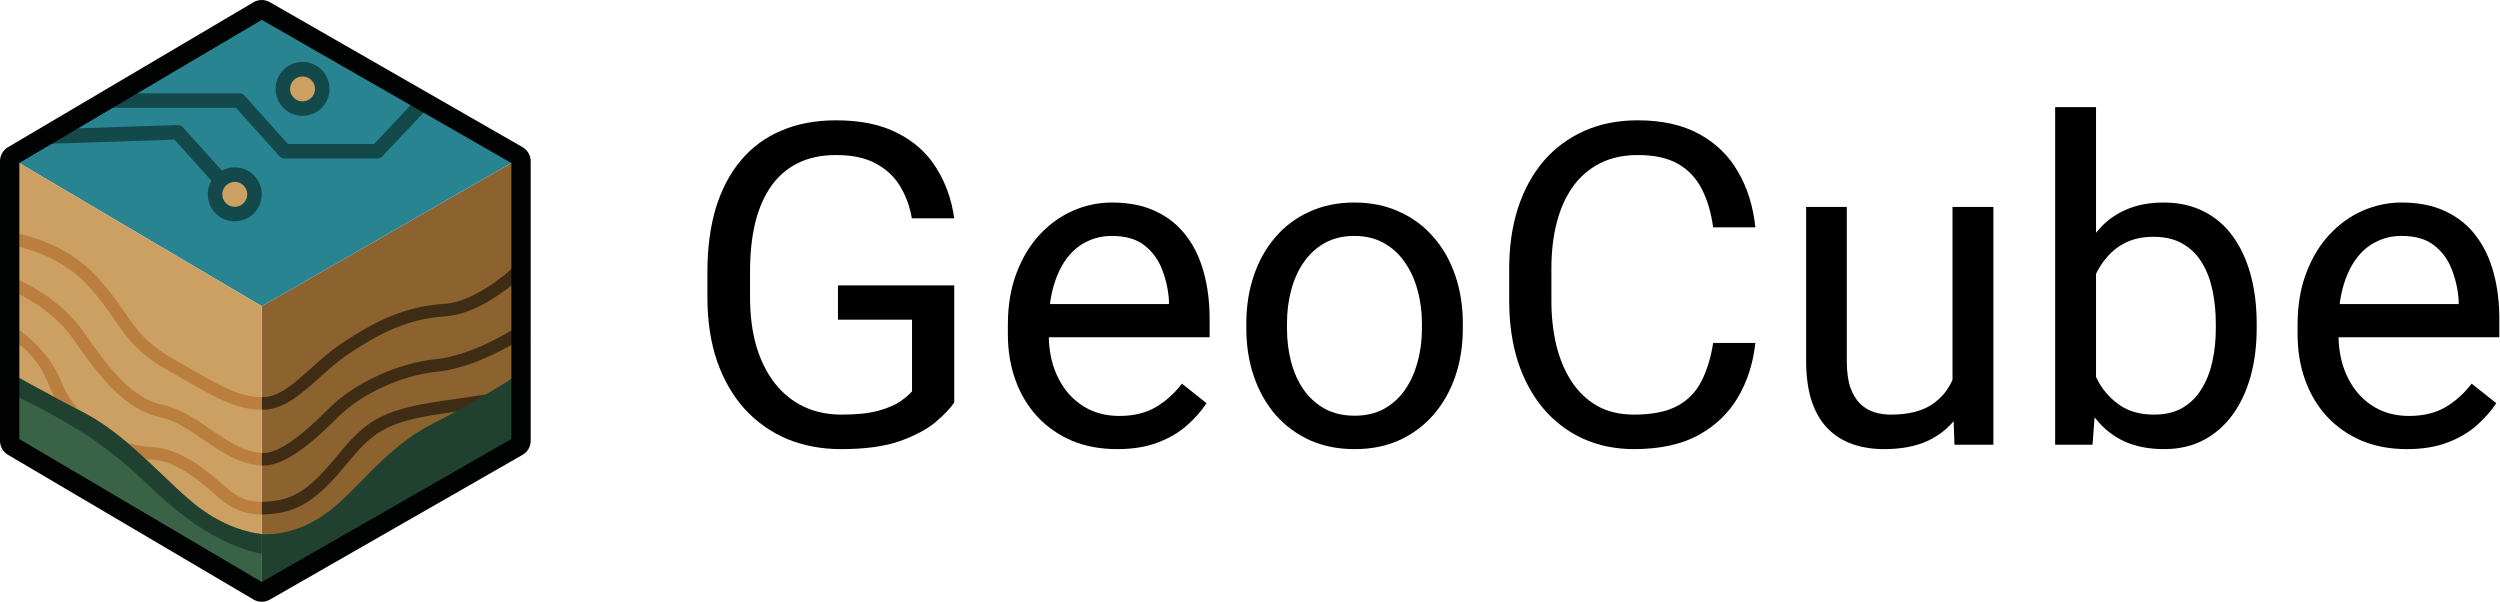 <svg width="2777" height="669" viewBox="0 0 2777 669" fill="none" xmlns="http://www.w3.org/2000/svg">
<path d="M1059.96 316.998V447.125C1055.56 453.635 1048.56 460.96 1038.96 469.098C1029.36 477.073 1016.09 484.072 999.164 490.094C982.4 495.953 960.753 498.883 934.223 498.883C912.576 498.883 892.637 495.139 874.408 487.652C856.342 480.003 840.635 468.935 827.289 454.449C814.105 439.801 803.852 422.06 796.527 401.227C789.366 380.23 785.785 356.467 785.785 329.938V302.35C785.785 275.82 788.878 252.138 795.062 231.305C801.41 210.471 810.688 192.812 822.895 178.326C835.102 163.678 850.076 152.61 867.816 145.123C885.557 137.473 905.902 133.648 928.852 133.648C956.033 133.648 978.738 138.368 996.967 147.809C1015.36 157.086 1029.68 169.944 1039.94 186.383C1050.35 202.822 1057.03 221.539 1059.96 242.535H1012.84C1010.72 229.677 1006.49 217.958 1000.14 207.379C993.956 196.799 985.085 188.336 973.529 181.988C961.973 175.478 947.081 172.223 928.852 172.223C912.413 172.223 898.171 175.234 886.127 181.256C874.083 187.278 864.154 195.904 856.342 207.135C848.529 218.365 842.67 231.956 838.764 247.906C835.02 263.857 833.148 281.842 833.148 301.861V329.938C833.148 350.445 835.508 368.756 840.229 384.869C845.111 400.982 852.029 414.736 860.98 426.129C869.932 437.359 880.593 445.904 892.963 451.764C905.495 457.623 919.33 460.553 934.467 460.553C951.231 460.553 964.822 459.169 975.238 456.402C985.655 453.473 993.793 450.055 999.652 446.148C1005.51 442.079 1009.99 438.255 1013.08 434.674V355.084H930.805V316.998H1059.96Z" fill="black"/>
<path d="M1240.86 498.883C1222.47 498.883 1205.79 495.79 1190.81 489.605C1176 483.258 1163.23 474.387 1152.48 462.994C1141.9 451.601 1133.77 438.092 1128.07 422.467C1122.37 406.842 1119.53 389.752 1119.53 371.197V360.943C1119.53 339.459 1122.7 320.335 1129.05 303.57C1135.39 286.643 1144.02 272.32 1154.93 260.602C1165.83 248.883 1178.2 240.012 1192.04 233.99C1205.87 227.968 1220.19 224.957 1235 224.957C1253.88 224.957 1270.16 228.212 1283.83 234.723C1297.67 241.233 1308.98 250.348 1317.77 262.066C1326.56 273.622 1333.07 287.294 1337.3 303.082C1341.53 318.707 1343.65 335.797 1343.65 354.352V374.615H1146.38V337.75H1298.48V334.332C1297.83 322.613 1295.39 311.22 1291.16 300.152C1287.09 289.085 1280.58 279.97 1271.62 272.809C1262.67 265.647 1250.47 262.066 1235 262.066C1224.75 262.066 1215.31 264.264 1206.68 268.658C1198.06 272.89 1190.65 279.238 1184.47 287.701C1178.28 296.165 1173.48 306.5 1170.06 318.707C1166.64 330.914 1164.94 344.993 1164.94 360.943V371.197C1164.94 383.73 1166.64 395.53 1170.06 406.598C1173.64 417.503 1178.77 427.105 1185.44 435.406C1192.28 443.707 1200.5 450.217 1210.1 454.938C1219.87 459.658 1230.93 462.018 1243.3 462.018C1259.26 462.018 1272.76 458.762 1283.83 452.252C1294.9 445.742 1304.58 437.034 1312.88 426.129L1340.23 447.857C1334.53 456.484 1327.29 464.703 1318.5 472.516C1309.71 480.328 1298.89 486.676 1286.03 491.559C1273.33 496.441 1258.28 498.883 1240.86 498.883Z" fill="black"/>
<path d="M1384.42 364.85V359.234C1384.42 340.191 1387.18 322.532 1392.72 306.256C1398.25 289.817 1406.23 275.576 1416.64 263.531C1427.06 251.324 1439.68 241.884 1454.49 235.211C1469.3 228.375 1485.9 224.957 1504.29 224.957C1522.85 224.957 1539.53 228.375 1554.34 235.211C1569.31 241.884 1582.01 251.324 1592.43 263.531C1603.01 275.576 1611.06 289.817 1616.6 306.256C1622.13 322.532 1624.9 340.191 1624.9 359.234V364.85C1624.9 383.893 1622.13 401.552 1616.6 417.828C1611.06 434.104 1603.01 448.346 1592.43 460.553C1582.01 472.597 1569.4 482.037 1554.58 488.873C1539.94 495.546 1523.33 498.883 1504.78 498.883C1486.22 498.883 1469.54 495.546 1454.73 488.873C1439.92 482.037 1427.22 472.597 1416.64 460.553C1406.23 448.346 1398.25 434.104 1392.72 417.828C1387.18 401.552 1384.42 383.893 1384.42 364.85ZM1429.58 359.234V364.85C1429.58 378.033 1431.13 390.484 1434.22 402.203C1437.32 413.759 1441.95 424.013 1448.14 432.965C1454.49 441.917 1462.38 448.997 1471.82 454.205C1481.26 459.251 1492.25 461.773 1504.78 461.773C1517.15 461.773 1527.97 459.251 1537.25 454.205C1546.69 448.997 1554.5 441.917 1560.69 432.965C1566.87 424.013 1571.51 413.759 1574.6 402.203C1577.86 390.484 1579.49 378.033 1579.49 364.85V359.234C1579.49 346.214 1577.86 333.925 1574.6 322.369C1571.51 310.65 1566.79 300.315 1560.44 291.363C1554.26 282.249 1546.45 275.087 1537.01 269.879C1527.73 264.671 1516.82 262.066 1504.29 262.066C1491.92 262.066 1481.02 264.671 1471.58 269.879C1462.3 275.087 1454.49 282.249 1448.14 291.363C1441.95 300.315 1437.32 310.65 1434.22 322.369C1431.13 333.925 1429.58 346.214 1429.58 359.234Z" fill="black"/>
<path d="M1902.97 380.963H1949.85C1947.41 403.424 1940.98 423.525 1930.56 441.266C1920.14 459.007 1905.41 473.085 1886.37 483.502C1867.33 493.756 1843.57 498.883 1815.08 498.883C1794.25 498.883 1775.29 494.977 1758.2 487.164C1741.27 479.352 1726.7 468.284 1714.5 453.961C1702.29 439.475 1692.85 422.141 1686.18 401.959C1679.67 381.614 1676.41 358.99 1676.41 334.088V298.688C1676.41 273.785 1679.67 251.243 1686.18 231.061C1692.85 210.715 1702.37 193.3 1714.74 178.814C1727.27 164.329 1742.33 153.18 1759.91 145.367C1777.48 137.555 1797.26 133.648 1819.23 133.648C1846.09 133.648 1868.79 138.694 1887.35 148.785C1905.9 158.876 1920.31 172.874 1930.56 190.777C1940.98 208.518 1947.41 229.107 1949.85 252.545H1902.97C1900.69 235.943 1896.46 221.702 1890.28 209.82C1884.09 197.776 1875.3 188.499 1863.91 181.988C1852.52 175.478 1837.62 172.223 1819.23 172.223C1803.44 172.223 1789.53 175.234 1777.48 181.256C1765.6 187.278 1755.59 195.823 1747.46 206.891C1739.48 217.958 1733.46 231.223 1729.39 246.686C1725.32 262.148 1723.29 279.319 1723.29 298.199V334.088C1723.29 351.503 1725.08 367.861 1728.66 383.16C1732.4 398.46 1738.01 411.887 1745.5 423.443C1752.99 434.999 1762.51 444.114 1774.07 450.787C1785.62 457.298 1799.29 460.553 1815.08 460.553C1835.1 460.553 1851.05 457.379 1862.93 451.031C1874.82 444.684 1883.77 435.569 1889.79 423.688C1895.97 411.806 1900.37 397.564 1902.97 380.963Z" fill="black"/>
<path d="M2168.84 432.965V229.84H2214.25V494H2171.04L2168.84 432.965ZM2177.39 377.301L2196.19 376.812C2196.19 394.391 2194.31 410.667 2190.57 425.641C2186.99 440.452 2181.13 453.31 2172.99 464.215C2164.85 475.12 2154.19 483.665 2141.01 489.85C2127.83 495.872 2111.79 498.883 2092.91 498.883C2080.06 498.883 2068.26 497.011 2057.51 493.268C2046.93 489.524 2037.82 483.746 2030.17 475.934C2022.52 468.121 2016.58 457.949 2012.35 445.416C2008.28 432.883 2006.24 417.828 2006.24 400.25V229.84H2051.41V400.738C2051.41 412.62 2052.71 422.467 2055.32 430.279C2058.08 437.929 2061.75 444.033 2066.3 448.59C2071.02 452.984 2076.23 456.077 2081.93 457.867C2087.79 459.658 2093.81 460.553 2099.99 460.553C2119.2 460.553 2134.42 456.891 2145.65 449.566C2156.88 442.079 2164.94 432.07 2169.82 419.537C2174.86 406.842 2177.39 392.763 2177.39 377.301Z" fill="black"/>
<path d="M2282.86 119H2328.27V442.73L2324.36 494H2282.86V119ZM2506.73 359.723V364.85C2506.73 384.055 2504.45 401.878 2499.9 418.316C2495.34 434.592 2488.67 448.753 2479.88 460.797C2471.09 472.841 2460.35 482.2 2447.65 488.873C2434.96 495.546 2420.39 498.883 2403.95 498.883C2387.18 498.883 2372.46 496.035 2359.76 490.338C2347.23 484.479 2336.65 476.096 2328.02 465.191C2319.4 454.286 2312.48 441.103 2307.27 425.641C2302.22 410.178 2298.72 392.763 2296.77 373.395V350.934C2298.72 331.402 2302.22 313.906 2307.27 298.443C2312.48 282.981 2319.4 269.798 2328.02 258.893C2336.65 247.825 2347.23 239.443 2359.76 233.746C2372.29 227.887 2386.86 224.957 2403.46 224.957C2420.06 224.957 2434.79 228.212 2447.65 234.723C2460.51 241.07 2471.25 250.185 2479.88 262.066C2488.67 273.948 2495.34 288.189 2499.9 304.791C2504.45 321.23 2506.73 339.54 2506.73 359.723ZM2461.32 364.85V359.723C2461.32 346.539 2460.1 334.169 2457.66 322.613C2455.22 310.895 2451.31 300.641 2445.94 291.852C2440.57 282.9 2433.49 275.901 2424.7 270.855C2415.91 265.647 2405.09 263.043 2392.23 263.043C2380.84 263.043 2370.91 264.996 2362.45 268.902C2354.14 272.809 2347.06 278.098 2341.21 284.771C2335.35 291.282 2330.54 298.769 2326.8 307.232C2323.22 315.533 2320.53 324.16 2318.74 333.111V391.949C2321.35 403.342 2325.58 414.329 2331.44 424.908C2337.46 435.325 2345.44 443.87 2355.37 450.543C2365.46 457.216 2377.91 460.553 2392.72 460.553C2404.93 460.553 2415.34 458.111 2423.97 453.229C2432.76 448.183 2439.84 441.266 2445.21 432.477C2450.74 423.688 2454.81 413.515 2457.42 401.959C2460.02 390.403 2461.32 378.033 2461.32 364.85Z" fill="black"/>
<path d="M2673.48 498.883C2655.09 498.883 2638.41 495.79 2623.43 489.605C2608.62 483.258 2595.84 474.387 2585.1 462.994C2574.52 451.601 2566.38 438.092 2560.69 422.467C2554.99 406.842 2552.14 389.752 2552.14 371.197V360.943C2552.14 339.459 2555.32 320.335 2561.66 303.57C2568.01 286.643 2576.64 272.32 2587.54 260.602C2598.45 248.883 2610.82 240.012 2624.65 233.99C2638.49 227.968 2652.81 224.957 2667.62 224.957C2686.5 224.957 2702.78 228.212 2716.45 234.723C2730.28 241.233 2741.6 250.348 2750.38 262.066C2759.17 273.622 2765.68 287.294 2769.92 303.082C2774.15 318.707 2776.26 335.797 2776.26 354.352V374.615H2579V337.75H2731.1V334.332C2730.45 322.613 2728.01 311.22 2723.77 300.152C2719.7 289.085 2713.19 279.97 2704.24 272.809C2695.29 265.647 2683.08 262.066 2667.62 262.066C2657.37 262.066 2647.93 264.264 2639.3 268.658C2630.67 272.89 2623.27 279.238 2617.08 287.701C2610.9 296.165 2606.1 306.5 2602.68 318.707C2599.26 330.914 2597.55 344.993 2597.55 360.943V371.197C2597.55 383.73 2599.26 395.53 2602.68 406.598C2606.26 417.503 2611.39 427.105 2618.06 435.406C2624.9 443.707 2633.12 450.217 2642.72 454.938C2652.48 459.658 2663.55 462.018 2675.92 462.018C2691.87 462.018 2705.38 458.762 2716.45 452.252C2727.52 445.742 2737.2 437.034 2745.5 426.129L2772.85 447.857C2767.15 456.484 2759.91 464.703 2751.12 472.516C2742.33 480.328 2731.5 486.676 2718.65 491.559C2705.95 496.441 2690.9 498.883 2673.48 498.883Z" fill="black"/>
<path d="M578.771 174.893V493.881L290.73 658.886V340.126L578.771 174.893Z" fill="#8C632F"/>
<path d="M290.729 340.126L10.758 174.855L290.729 9.622L578.77 174.855L290.729 340.126Z" fill="#298492"/>
<path d="M290.729 340.126V658.848L10.758 493.843V174.855L290.729 340.126Z" fill="#CCA063"/>
<path d="M290.729 593.24V658.886L10.758 493.881V414.029C10.758 414.029 40.645 431.075 93.147 458.425C145.649 485.774 187.696 539.715 223.568 565.701C259.441 591.649 290.729 593.24 290.729 593.24Z" fill="#3A6247"/>
<path d="M554.527 450.13L490.245 459.6C428.235 468.729 413.916 480.547 385.696 514.677C354.975 551.913 333.573 569.869 295.011 571.308C293.571 571.346 292.094 571.384 290.73 571.384V557.406C291.943 557.406 293.231 557.368 294.518 557.33C328.118 556.118 345.77 541.156 374.938 505.813C405.128 469.259 421.606 455.622 488.237 445.773L552.482 436.303L554.527 450.13Z" fill="#3F2C14"/>
<path d="M290.73 593.24C290.73 593.24 323.913 597.217 360.809 571.232C397.704 545.246 426.417 498.085 480.434 470.736C534.451 443.386 578.771 413.991 578.771 413.991V493.843L290.73 658.848V593.24Z" fill="#204130"/>
<path d="M588.96 379.634C585.589 382.324 584.794 372.967 578.771 376.755C556.611 390.771 519.072 409.522 485.207 412.931C446.38 416.795 401.378 437.401 375.771 463.008C348.876 489.903 318.08 517.177 292.359 517.177C291.829 517.177 291.261 517.177 290.73 517.139V503.161C290.882 503.199 290.996 503.199 291.147 503.199C291.564 503.199 292.018 503.237 292.473 503.237C313.118 503.237 342.475 476.569 365.922 453.122C393.575 425.469 442.061 403.234 483.805 399.029C517.935 395.658 559.073 373.877 578.771 360.012C580.854 358.535 582.71 357.134 584.301 355.884L588.96 379.634Z" fill="#3F2C14"/>
<path d="M588.96 298.609C588.43 299.139 584.756 302.889 578.771 308.192C562.141 322.814 527.86 349.33 494.412 351.414C453.501 353.989 422.136 369.861 387.59 392.892C375.582 400.885 364.748 410.582 354.293 419.976C335.05 437.174 316.868 453.462 295.238 454.94C293.723 455.053 292.246 455.091 290.73 455.091V441.151C291.905 441.151 293.117 441.076 294.291 441C311.148 439.864 326.83 425.81 344.975 409.559C355.808 399.862 366.983 389.824 379.824 381.263C416.265 356.982 449.524 340.239 493.54 337.512C532.367 335.087 575.702 292.131 578.771 289.063C578.846 288.949 578.922 288.874 578.922 288.874L588.96 298.609Z" fill="#3F2C14"/>
<path d="M290.733 557.406V571.384H290.544C275.202 571.384 264.861 568.088 251.376 559.338C247.853 557.065 243.572 553.353 238.156 548.618C221.072 533.807 195.275 511.382 167.017 510.397C127.091 509.071 75.877 480.85 55.233 429.598C40.763 393.688 21.519 382.021 10.686 376.263L4.246 377.968L7.996 357.816C8.375 357.967 5.004 356.187 7.996 357.816L7.92 357.967C22.77 366.414 53.339 387.552 68.188 424.371C86.597 470.13 132.053 495.245 167.471 496.457C200.692 497.593 229.86 522.935 247.285 538.087C252.133 542.254 256.3 545.89 258.99 547.633C270.354 555.019 277.968 557.482 290.733 557.406Z" fill="#BA7F3E"/>
<path d="M233.346 476.57C252.475 489.6 270.468 501.912 290.734 503.199V517.177H290.318C266.074 515.776 245.43 501.684 225.505 488.085C209.557 477.252 194.519 466.986 178.609 463.577C138.759 455.054 111.94 420.469 81.03 376.188C52.885 335.921 3.149 318.761 2.656 318.61L7.126 305.39C9.323 306.109 61.749 324.216 92.47 368.195C122.585 411.34 146.601 442.44 181.564 449.94C200.125 453.917 217.02 465.433 233.346 476.57Z" fill="#BA7F3E"/>
<path d="M203.533 405.052C243.572 428.197 266.452 441.455 290.733 441.152V455.092H289.9C262.209 455.092 236.906 440.47 196.525 417.136L185.389 410.734C152.622 391.87 141.524 375.809 127.47 355.505C119.818 344.444 111.106 331.868 97.166 316.716C60.157 276.525 4.776 270.957 4.246 270.919L5.534 257.017C7.996 257.244 66.824 263.191 107.431 307.246C122.053 323.117 131.031 336.11 138.948 347.55C152.509 367.172 162.32 381.339 192.359 398.612L203.533 405.052Z" fill="#BA7F3E"/>
<path d="M290.729 593.24V615.059C290.729 615.059 255.198 610.059 211.598 578.429C167.998 546.761 158.755 528.276 112.428 494.676C66.138 461.114 10.758 436.795 10.758 436.795V414.029C10.758 414.029 40.645 431.075 93.147 458.425C145.649 485.774 187.696 539.715 223.568 565.701C259.441 591.649 290.729 593.24 290.729 593.24Z" fill="#204130"/>
<path d="M245.764 208.833C243.567 208.833 241.37 207.924 239.779 206.182L193.868 155.119L46.742 159.968C42.272 160.044 38.56 156.634 38.446 152.165C38.295 147.733 41.78 143.982 46.249 143.869L197.088 138.907C199.474 138.831 201.747 139.816 203.338 141.558L251.787 195.386C254.779 198.681 254.476 203.795 251.181 206.75C249.628 208.151 247.696 208.833 245.764 208.833Z" fill="#13494B"/>
<path d="M260.77 237.774C272.862 237.774 282.664 227.971 282.664 215.879C282.664 203.787 272.862 193.984 260.77 193.984C248.678 193.984 238.875 203.787 238.875 215.879C238.875 227.971 248.678 237.774 260.77 237.774Z" fill="#CCA062"/>
<path d="M260.768 245.842C244.252 245.842 230.805 232.395 230.805 215.879C230.805 199.363 244.252 185.916 260.768 185.916C277.284 185.916 290.731 199.363 290.731 215.879C290.731 232.395 277.284 245.842 260.768 245.842ZM260.768 202.015C253.116 202.015 246.904 208.227 246.904 215.879C246.904 223.531 253.116 229.743 260.768 229.743C268.42 229.743 274.632 223.531 274.632 215.879C274.632 208.227 268.42 202.015 260.768 202.015Z" fill="#13494B"/>
<path d="M336.074 120.611C348.166 120.611 357.969 110.808 357.969 98.716C357.969 86.624 348.166 76.821 336.074 76.821C323.982 76.821 314.18 86.624 314.18 98.716C314.18 110.808 323.982 120.611 336.074 120.611Z" fill="#CCA062"/>
<path d="M336.073 128.679C319.557 128.679 306.109 115.232 306.109 98.716C306.109 82.2 319.557 68.753 336.073 68.753C352.588 68.753 366.036 82.2 366.036 98.716C366.036 115.269 352.626 128.679 336.073 128.679ZM336.073 84.89C328.421 84.89 322.208 91.102 322.208 98.754C322.208 106.405 328.421 112.618 336.073 112.618C343.724 112.618 349.937 106.405 349.937 98.754C349.937 91.102 343.724 84.89 336.073 84.89Z" fill="#13494B"/>
<path d="M419.029 176.029H316.185C313.912 176.029 311.715 175.044 310.2 173.34L262.168 119.777H123.943C119.511 119.777 115.875 116.179 115.875 111.709C115.875 107.239 119.474 103.64 123.943 103.64H265.766C268.039 103.64 270.236 104.625 271.752 106.33L319.783 159.93H415.544L466.19 106.178C469.258 102.958 474.334 102.807 477.592 105.837C480.812 108.906 480.963 113.982 477.933 117.201L424.901 173.453C423.348 175.12 421.226 176.029 419.029 176.029Z" fill="#13494B"/>
<path d="M290.767 668.47C287.586 668.47 284.441 667.637 281.638 665.97L8.864 505.207C3.409 501.987 0 496.04 0 489.714V179.022C0 172.696 3.371 166.748 8.826 163.529L281.6 2.5C287.169 -0.795 294.101 -0.833 299.707 2.387L580.436 163.453C586.005 166.635 589.49 172.62 589.49 179.059V489.638C589.49 496.078 586.043 502.025 580.436 505.245L299.707 666.084C296.942 667.675 293.874 668.47 290.767 668.47ZM21.478 487.744L290.805 646.462L568.05 487.668V181.105L290.805 22.047L21.478 180.991V487.744Z" fill="#010202"/>
</svg>
